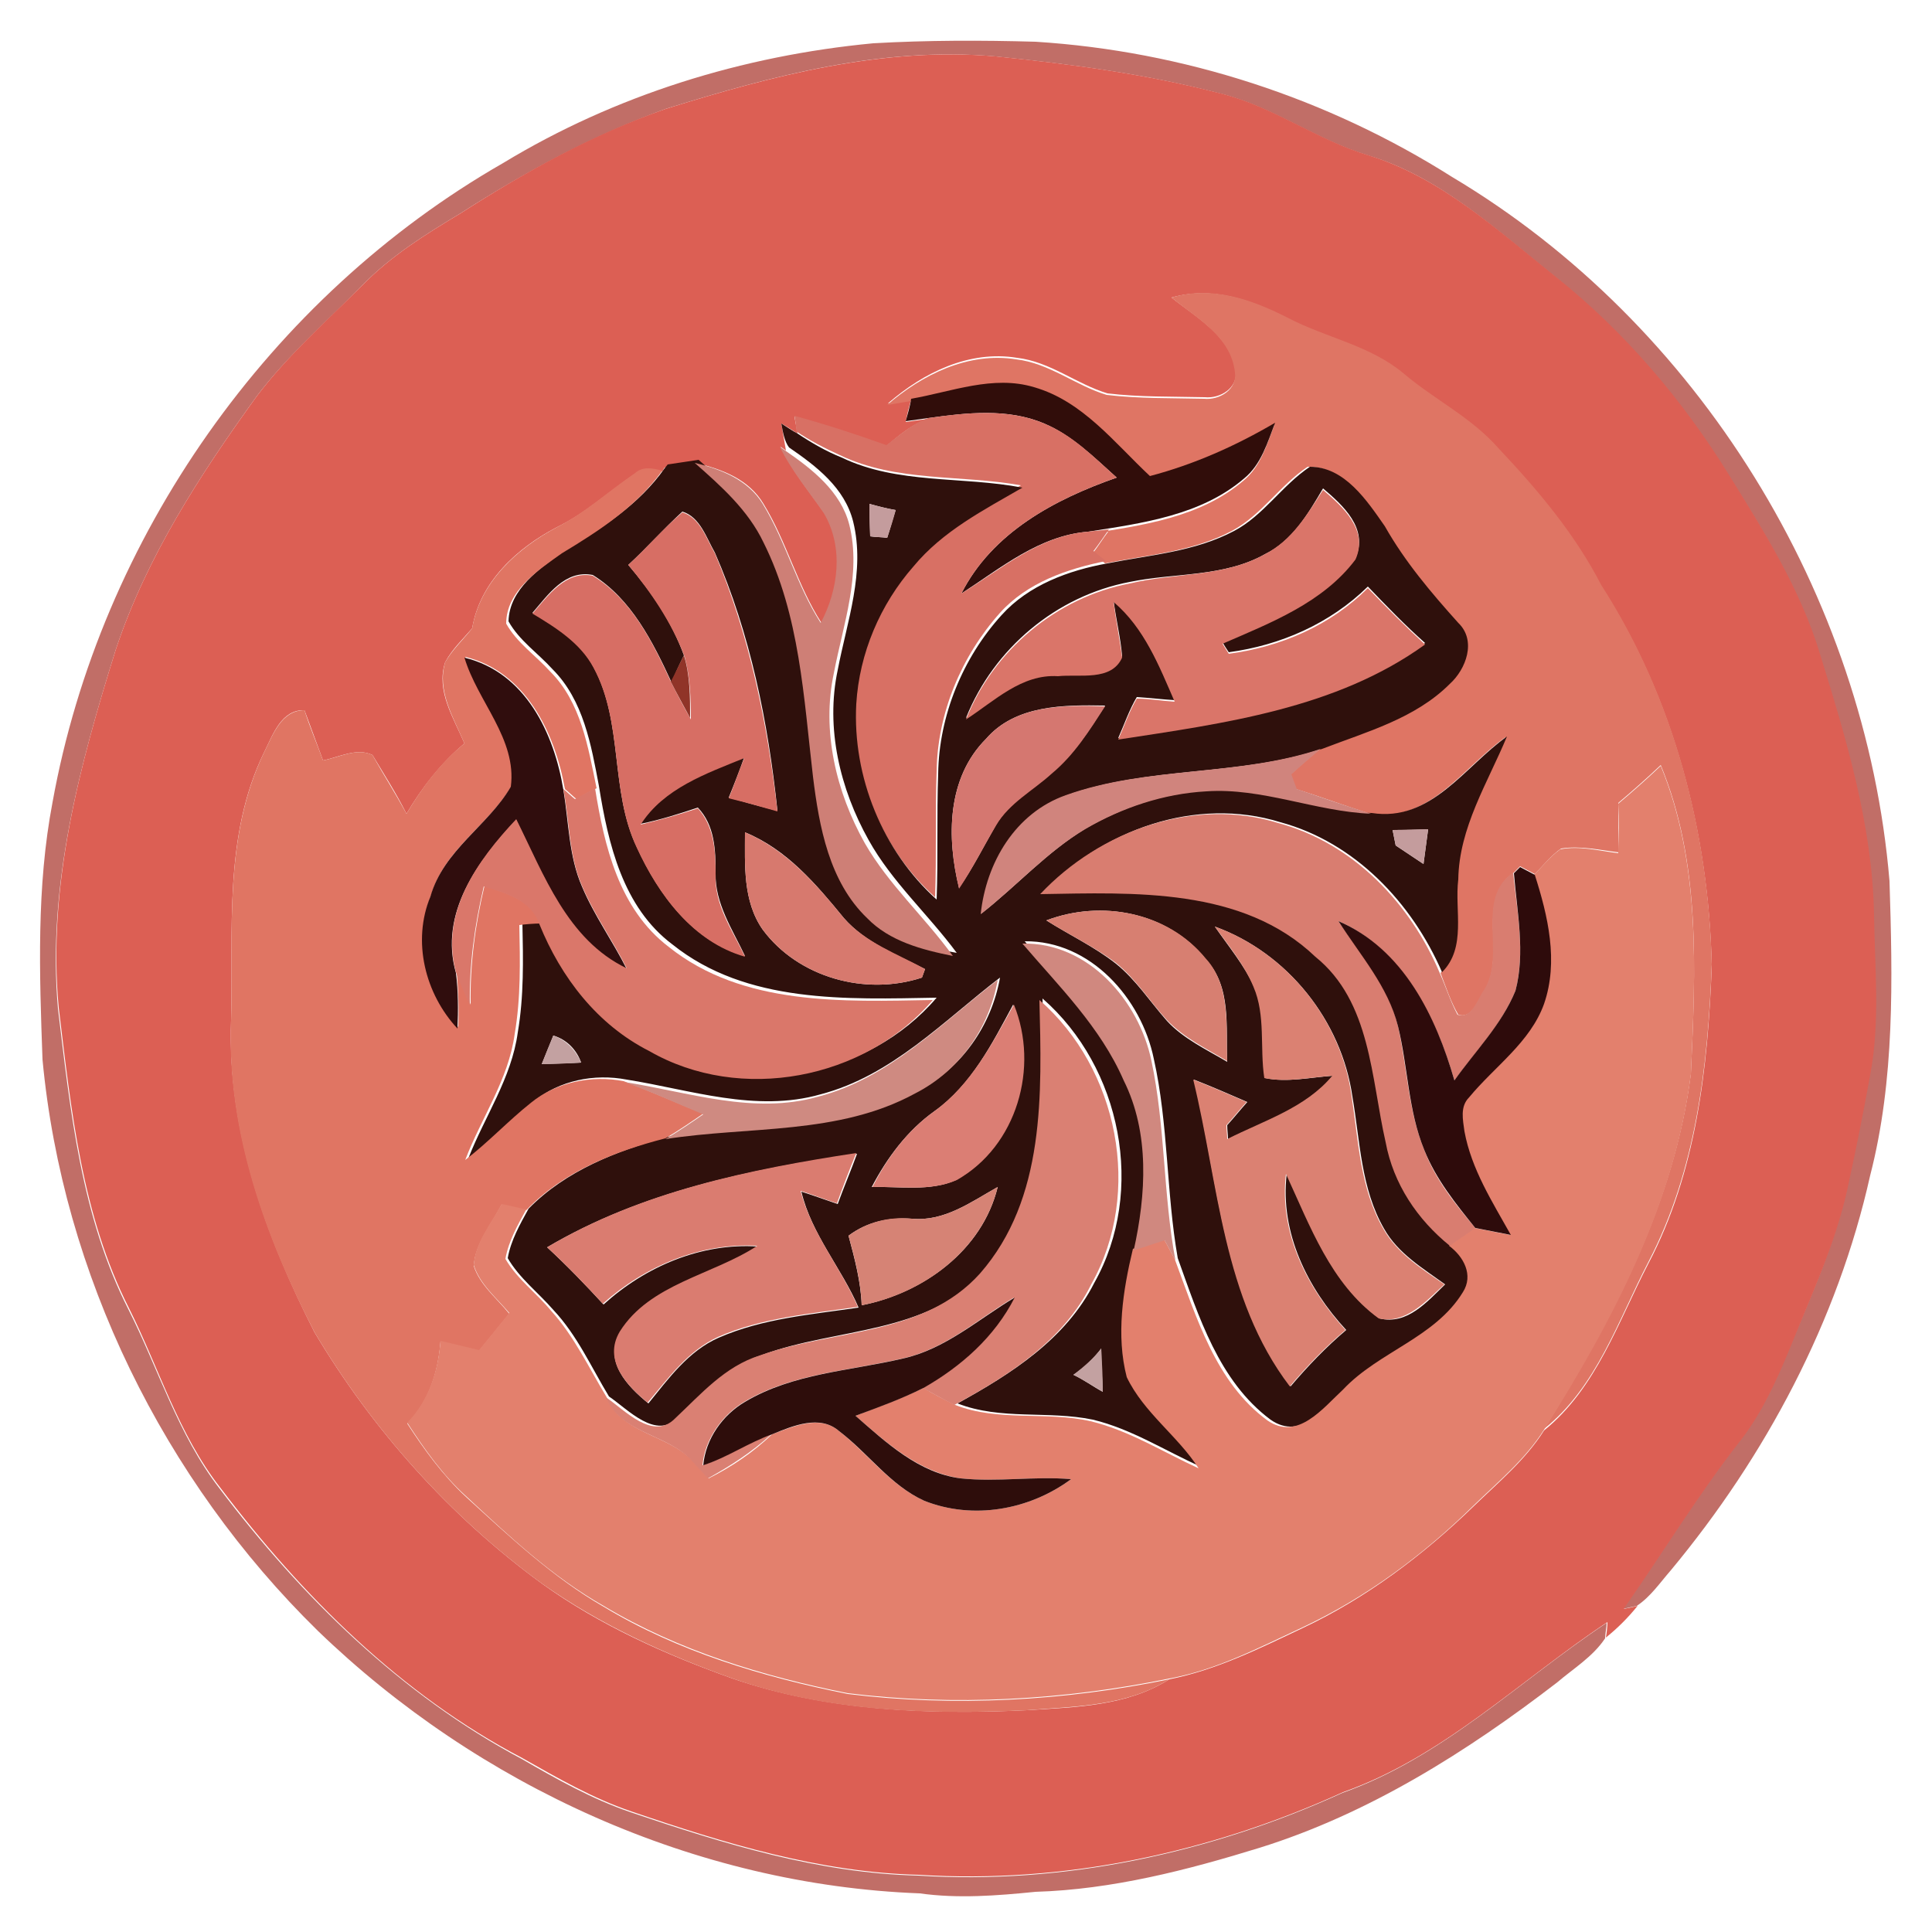 <?xml version="1.0" encoding="utf-8"?>
<!-- Generator: Adobe Illustrator 26.0.3, SVG Export Plug-In . SVG Version: 6.00 Build 0)  -->
<svg version="1.1" id="Layer_1" xmlns="http://www.w3.org/2000/svg" xmlns:xlink="http://www.w3.org/1999/xlink" x="0px" y="0px"
	 viewBox="0 0 250 250" style="enable-background:new 0 0 250 250;" xml:space="preserve">
<style type="text/css">
	.st0{fill:#C16E67;}
	.st1{fill:#DC5F54;}
	.st2{fill:#DF7564;}
	.st3{fill:#310D0A;}
	.st4{fill:#D87064;}
	.st5{fill:#2F100C;}
	.st6{fill:#CE7F76;}
	.st7{fill:#E07563;}
	.st8{fill:#DA7569;}
	.st9{fill:#C49C9D;}
	.st10{fill:#D76E64;}
	.st11{fill:#903428;}
	.st12{fill:#300D0D;}
	.st13{fill:#D57770;}
	.st14{fill:#D0847D;}
	.st15{fill:#E3806D;}
	.st16{fill:#DA776A;}
	.st17{fill:#D97D70;}
	.st18{fill:#D7796E;}
	.st19{fill:#2E0B0B;}
	.st20{fill:#D77F71;}
	.st21{fill:#DB8172;}
	.st22{fill:#D0887F;}
	.st23{fill:#CF8A81;}
	.st24{fill:#DA8073;}
	.st25{fill:#DB7E74;}
	.st26{fill:#C3A1A1;}
	.st27{fill:#DA7C70;}
	.st28{fill:#D68375;}
	.st29{fill:#2E0D0B;}
</style>
<g id="_x23_c16e67ff">
	<path class="st0" d="M65.1,21.1C79.6,12.3,96.1,7.2,113,5.6c7-0.4,14-0.4,21-0.2c19.1,1.2,37.8,7.3,53.9,17.5
		c31.9,19,53.5,54.1,56.6,91.1c0.4,12.7,0.7,25.7-2.5,38.1c-4.2,18.8-13.5,36.3-25.8,51.1c-1.4,1.6-2.6,3.4-4.4,4.6
		c-0.5,0.1-1.4,0.3-1.8,0.4c5.1-7.3,9.7-14.9,15.2-21.9c2.7-3.6,4.6-7.7,6.3-11.8c2.8-6.7,5.8-13.3,7.4-20.4c1.1-5,2.1-10,3-15
		c1.3-6.8,0.6-13.8,0.5-20.7c-0.3-11.6-3.6-22.8-7-33.8c-2.6-8.4-7.2-15.9-11.8-23.2c-6.1-9.6-13.6-18.4-22.4-25.6
		c-7.5-6-14.8-12.9-24.2-15.7c-6.7-2-12.3-6.3-19.1-8c-9.5-2.5-19.3-3.8-29.1-4.8C114.2,6,99.9,9.8,86.1,14.1
		c-9.3,3.4-18.1,8.1-26.5,13.5c-4.5,2.7-9,5.5-12.7,9.3c-4.6,4.7-9.7,9.1-13.7,14.4C25.9,61.4,19,72,15,84
		c-4.7,15-8.9,30.6-7.5,46.5c1.6,13.2,3,26.9,9.1,38.9c3.9,7.7,6.4,16.2,11.8,23.2c10.6,14,23.5,26.7,39.1,35
		c4.5,2.6,9.1,5.2,14.1,6.9c12.1,4.1,24.4,7.9,37.2,8.2c18.8,1.2,37.8-2.9,54.9-10.7c13-4.6,22.9-14.5,34.2-22c0,0.5-0.2,1.5-0.2,2
		c-1.6,2.4-4.1,3.9-6.2,5.7c-11.7,9-24.4,17-38.5,21.4c-9.4,2.9-19.1,5.4-29,5.7c-5,0.5-10,0.9-15,0.2c-29-1.1-57.1-13.9-77.9-34
		c-19.9-19.5-33-46.1-35.6-73.9c-0.4-11.1-0.8-22.3,1.3-33.3C13,69.5,34.9,38.4,65.1,21.1z"/>
</g>
<g id="_x23_dc5f54ff">
	<path class="st1" d="M86.1,14.1c13.8-4.3,28.2-8.1,42.8-6.8c9.8,1,19.5,2.3,29.1,4.8c6.8,1.7,12.4,6,19.1,8
		c9.4,2.9,16.7,9.7,24.2,15.7c8.9,7.1,16.4,15.9,22.4,25.6c4.6,7.4,9.3,14.9,11.8,23.2c3.4,11,6.8,22.2,7,33.8
		c0.1,6.9,0.8,13.9-0.5,20.7c-0.9,5-1.9,10-3,15c-1.6,7.1-4.7,13.7-7.4,20.4c-1.7,4.1-3.6,8.3-6.3,11.8c-5.5,7-10.1,14.6-15.2,21.9
		c0.5-0.1,1.4-0.3,1.8-0.4c-1.2,1.5-2.6,2.9-4.1,4.1c0.1-0.5,0.2-1.5,0.2-2c-11.3,7.5-21.2,17.4-34.2,22
		c-17.1,7.8-36.1,11.9-54.9,10.7c-12.8-0.3-25.2-4.1-37.2-8.2c-5-1.7-9.5-4.3-14.1-6.9c-15.7-8.2-28.5-21-39.1-35
		c-5.4-6.9-7.9-15.4-11.8-23.2c-6.1-12-7.5-25.7-9.1-38.9C6.1,114.6,10.3,99,15,84c4-12,10.9-22.6,18.2-32.7c4-5.3,9-9.7,13.7-14.4
		c3.7-3.8,8.2-6.6,12.7-9.3C68,22.2,76.7,17.4,86.1,14.1 M151.6,38.5c3.2,2.6,7.7,5,8.3,9.5c0.3,2.2-2,3.6-4,3.4
		c-4.2-0.1-8.5,0-12.6-0.5c-4-1.2-7.4-4.1-11.7-4.6c-6.2-1-12.1,1.9-16.7,5.9c0.7-0.1,2.2-0.4,3-0.5c-0.2,0.7-0.6,2.2-0.7,2.9
		c0.7-0.1,2.2-0.3,2.9-0.4c-2.1,0.7-3.7,2.1-5.4,3.5c-3.9-1.3-7.9-2.7-11.9-3.8c0.1,0.5,0.3,1.7,0.4,2.2c-0.5-0.3-1.5-1-2.1-1.3
		c0.2,1.2,0.4,2.3,0.6,3.5l-0.7-0.5c1.5,3.1,3.7,5.8,5.7,8.6c2.6,4.4,1.9,9.9-0.4,14.2c-3.1-4.8-4.5-10.5-7.5-15.4
		c-1.9-3.2-5.4-4.5-8.8-5.3c-1.3,0.2-2.6,0.4-4,0.6L85.7,61c-1.1-0.3-2.5-0.6-3.5,0.3c-3.4,2.3-6.4,5.1-10.1,6.9
		c-5.2,2.7-10,7.1-11,13.1c-1.2,1.4-2.6,2.7-3.5,4.4c-1.2,3.7,1.1,7.2,2.5,10.5c-3,2.5-5.5,5.7-7.5,9.1c-1.3-2.6-2.9-5.1-4.4-7.6
		c-2-1-4.4,0.3-6.4,0.7c-0.8-2.2-1.6-4.3-2.4-6.5c-3-0.1-4.1,3.2-5.2,5.4c-5.3,10.8-4,23.1-4.3,34.8c-0.5,14.2,4.5,27.9,10.8,40.3
		c7.5,12.6,17.5,23.8,29.4,32.5c7.5,5.4,16,9.2,24.7,12.3c12.2,4.2,25.3,4.7,38.1,4.1c6.2-0.4,12.9-0.5,18.4-4
		c6.1-1.2,11.7-4,17.2-6.6c8.3-3.9,15.7-9.5,22.2-15.8c3.2-3.1,6.7-6,9.1-9.8c6.8-5.5,9.6-14.1,13.5-21.6
		c6.2-11.8,7.7-25.3,8.2-38.5c-0.4-17.2-4.9-34.6-14.3-49.1c-3.4-6.6-8.3-12.3-13.3-17.7c-3.5-4-8.3-6.4-12.3-9.7
		c-4.3-3.5-9.9-4.5-14.8-7.1C162.1,38.8,156.9,37,151.6,38.5z"/>
</g>
<g id="_x23_df7564ff">
	<path class="st2" d="M151.6,38.5c5.3-1.6,10.5,0.3,15.2,2.7c4.8,2.5,10.5,3.5,14.8,7.1c4,3.4,8.8,5.7,12.3,9.7
		c5.1,5.4,9.9,11.1,13.3,17.7c9.4,14.6,13.9,31.9,14.3,49.1c-0.5,13.1-2,26.6-8.2,38.5c-3.9,7.5-6.7,16.2-13.5,21.6
		c8.8-14.1,16.9-29.3,19-46c0.6-13.4,1.3-27.3-3.9-39.9c-1.8,1.7-3.6,3.3-5.5,4.9c0,2.1,0,4.2,0.1,6.4c-2.5-0.3-5-0.9-7.5-0.5
		c-1.3,0.9-2.3,2.2-3.4,3.3c-0.6-0.3-1.3-0.7-1.9-1c-0.2,0.2-0.6,0.6-0.8,0.8c-5,3.5-1,10.4-3.7,15.1c-0.9,1.2-1.6,3.9-3.5,3.3
		c-1-1.7-1.6-3.6-2.3-5.4c3.2-3.2,1.6-8,2.1-12c0.2-6.7,3.9-12.5,6.3-18.5c-5.5,3.9-9.8,11.1-17.5,9.9c-3.2-1-6.4-2.2-9.6-3.2
		c-0.2-0.5-0.5-1.4-0.7-1.9c1.2-1.1,2.5-2.2,3.8-3.3c5.7-2.2,12.1-3.9,16.5-8.4c2.1-2,3.5-5.7,1.1-7.9c-3.5-3.9-6.9-7.9-9.5-12.5
		c-2.3-3.3-5.1-7.8-9.7-7.7c-3.6,2.4-5.9,6.2-9.8,8.3c-5.1,2.7-10.9,3.1-16.4,4.2c-0.4-0.3-1.2-1-1.6-1.3c0.7-0.9,1.3-1.9,2-2.8
		c-0.7,0.1-2.1,0.2-2.7,0.3c7-1.1,14.6-2.1,20.2-6.9c2.2-1.8,3-4.6,4-7.2c-5.1,3-10.4,5.5-16.2,6.9c-4.6-4.3-8.8-9.7-15-11.5
		c-5.3-1.7-10.7,0.5-15.9,1.5c-0.7,0.1-2.2,0.4-3,0.5c4.5-3.9,10.5-6.9,16.7-5.9c4.3,0.5,7.7,3.4,11.7,4.6c4.2,0.5,8.4,0.4,12.6,0.5
		c2,0.2,4.3-1.2,4-3.4C159.3,43.5,154.8,41.2,151.6,38.5z"/>
</g>
<g id="_x23_310d0aff">
	<path class="st3" d="M117.9,51.6c5.2-0.9,10.6-3.1,15.9-1.5c6.3,1.8,10.4,7.2,15,11.5c5.7-1.5,11.1-3.9,16.2-6.9
		c-1,2.6-1.8,5.4-4,7.2c-5.6,4.8-13.2,5.8-20.2,6.9c-6.3,0.5-11.3,4.7-16.4,8c4-7.9,12.1-12.2,20.1-15c-2.9-2.6-5.8-5.5-9.4-7
		c-4.7-2-10-1.4-15-0.7c-0.7,0.1-2.2,0.3-2.9,0.4C117.4,53.8,117.8,52.4,117.9,51.6z"/>
</g>
<g id="_x23_d87064ff">
	<path class="st4" d="M102.8,53.8c4,1.1,8,2.4,11.9,3.8c1.7-1.3,3.4-2.8,5.4-3.5c4.9-0.7,10.3-1.3,15,0.7c3.7,1.5,6.5,4.4,9.4,7
		c-8,2.8-16.1,7.1-20.1,15c5.2-3.2,10.1-7.5,16.4-8c0.7-0.1,2.1-0.2,2.7-0.3c-0.7,1-1.3,1.9-2,2.8c0.4,0.3,1.2,1,1.6,1.3
		c-5,1-10.2,2.8-13.7,6.7c-5,5.6-8.1,13-8.2,20.5c-0.2,5.4,0,10.8-0.2,16.3c-7-6.3-10.9-15.9-10.4-25.3c0.4-6.5,3.1-12.9,7.4-17.8
		c3.7-4.5,9.1-7.3,14.1-10.2c-7.8-1.4-16.1-0.4-23.4-3.9c-2-0.9-3.9-1.9-5.7-3.1C103.1,55.5,102.9,54.4,102.8,53.8z"/>
</g>
<g id="_x23_2f100cff">
	<path class="st5" d="M101.1,54.8c0.5,0.3,1.5,1,2.1,1.3c1.8,1.2,3.7,2.3,5.7,3.1c7.3,3.5,15.6,2.4,23.4,3.9
		c-5,2.9-10.3,5.6-14.1,10.2c-4.3,4.9-7,11.2-7.4,17.8c-0.5,9.4,3.4,19,10.4,25.3c0.2-5.4,0-10.8,0.2-16.3c0.1-7.5,3.2-15,8.2-20.5
		c3.5-3.9,8.7-5.8,13.7-6.7c5.5-1.1,11.3-1.5,16.4-4.2c3.8-2,6.2-5.9,9.8-8.3c4.5,0,7.4,4.4,9.7,7.7c2.6,4.6,6,8.6,9.5,12.5
		c2.4,2.3,1,6-1.1,7.9c-4.5,4.5-10.8,6.2-16.5,8.4c-10.7,3.6-22.4,2.2-33,6c-6.4,2.3-10.3,8.7-11.1,15.3c4.6-3.6,8.5-8,13.5-11
		c4.8-2.8,10.2-4.6,15.7-4.9c7.3-0.5,14.1,2.7,21.3,2.9c7.7,1.2,12-6,17.5-9.9c-2.5,6-6.2,11.8-6.3,18.5c-0.5,4,1.1,8.8-2.1,12
		c-3.9-9-11.3-16.8-20.9-19.4c-11-3.4-23.1,1-30.8,9.2c12.1-0.2,26.2-0.9,35.6,8.1c7.2,5.8,7.2,15.7,9.1,24c1,5.3,4.1,10,8.3,13.4
		c1.8,1.4,3.1,3.8,1.8,6c-3.6,5.9-10.9,7.7-15.5,12.6c-2.6,2.4-5.8,6.8-9.8,4c-6.7-5-9.3-13.4-12-20.9c-1.5-8.5-1.2-17.3-3.1-25.8
		c-1.6-7.8-8.2-15.3-16.7-15.2c4.7,5.6,10,10.8,13,17.6c3.4,6.8,2.9,14.8,1.3,22c-1.2,5.4-2.2,11.2-0.8,16.6
		c2.2,4.6,6.6,7.6,9.3,11.8c-4.7-2.1-9-4.9-14-6.1c-5.8-1.2-11.9,0.1-17.5-2.1c6.9-3.8,14-8.3,17.7-15.6c6.7-11.9,3.5-27.9-6.7-36.8
		c0.3,12.1,0.7,25.7-7.7,35.5c-7.3,8-19,7.1-28.5,10.6c-4.5,1.4-7.6,5-10.9,8.1c-2.9,3-6.5-1-9-2.7c-2.3-3.8-4.1-7.9-7.2-11.2
		c-1.9-2.2-4.4-4.1-5.9-6.7c0.4-2.3,1.6-4.4,2.7-6.4c4.8-4.9,11.4-7.5,18-9.3c10.8-1.7,22.4-0.5,32.3-5.9c5.7-2.9,9.6-8.5,10.7-14.7
		c-7.3,5.6-14,12.7-23.2,15.1c-8.4,2.4-16.9-0.6-25.1-1.9c-4.2-0.8-8.7,0.1-12,2.8c-2.9,2.4-5.5,5.1-8.5,7.4
		c2.1-5.4,5.6-10.4,6.4-16.3c0.8-4.7,0.7-9.4,0.6-14.1c0.7,0,2-0.1,2.7-0.2c2.7,6.8,7.5,13,14.2,16.4c11.8,6.8,27.9,3.7,36.7-6.6
		c-11.6,0.2-24.6,0.8-34.2-6.9c-6.4-4.8-8.3-13-9.5-20.5c-1-5.3-2-11.1-6-15.1c-1.9-2.1-4.3-3.7-5.7-6.2c0.1-4.2,4.1-6.9,7.2-9.1
		c4.8-2.9,9.7-6,13-10.7l0.4-0.5c1.3-0.2,2.6-0.4,4-0.6c3.4,3,6.9,6.1,8.9,10.3c4.7,9.4,5.2,20.1,6.4,30.3c0.8,6.5,2.1,13.5,7,18.3
		c2.9,3.1,7.1,4.2,11.1,4.9c-3.7-5-8.4-9.2-11.4-14.6c-3.7-6.6-5.6-14.5-4-22c1.2-6.3,3.6-12.7,2-19.2c-1.1-4.4-4.8-7.2-8.3-9.6
		C101.5,57.1,101.3,55.9,101.1,54.8 M163.7,71.7c-5.3,3-11.7,2.4-17.5,3.6c-9.5,1.8-17.6,8.6-21.2,17.6c3.7-2.3,7.2-5.9,11.9-5.6
		c2.7-0.3,6.9,0.6,8.3-2.4c-0.2-2.4-0.8-4.8-1.1-7.2c3.9,3.4,5.9,8.3,7.9,12.9c-1.6-0.1-3.3-0.3-4.9-0.4c-1,1.7-1.6,3.5-2.4,5.3
		c13.6-2.1,28.2-4,39.7-12.3c-2.6-2.3-5-4.8-7.4-7.3c-4.9,4.8-11.3,7.6-18,8.5c-0.2-0.3-0.6-0.9-0.8-1.3c6.2-2.7,13-5.3,17.2-10.9
		c1.7-3.8-1.6-6.8-4.2-9C169.2,66.6,167.2,70,163.7,71.7 M112.5,65.2c0,1.4,0.1,2.8,0.1,4.2c0.6,0.1,1.7,0.1,2.2,0.2
		c0.4-1.2,0.7-2.4,1.1-3.6C114.7,65.8,113.6,65.5,112.5,65.2 M81.3,73.1c3,3.5,5.6,7.3,7.2,11.7c-0.6,1.2-1.1,2.3-1.6,3.5
		c-2.4-5.2-5.2-10.8-10.2-13.9c-3.6-0.7-5.8,2.6-7.8,4.9c3,1.8,6.2,3.8,7.9,7c3.9,7.2,2.1,16,5.6,23.3c2.8,6.1,7.2,12.2,14,14.1
		c-1.6-3.4-3.9-6.8-3.8-10.7c0-3-0.1-6.2-2.3-8.5c-2.4,0.8-4.9,1.6-7.4,2.1c3-4.7,8.5-6.6,13.4-8.6c-0.6,1.7-1.3,3.5-2,5.2
		c2.1,0.6,4.2,1.2,6.3,1.7c-1.2-11.4-3.5-22.9-8.1-33.4c-1.1-1.9-1.9-4.6-4.2-5.3C85.8,68.5,83.7,70.9,81.3,73.1 M127.6,95.6
		c-5.1,5.1-5.1,12.8-3.5,19.3c1.8-2.6,3.2-5.4,4.8-8.2c1.7-2.9,4.8-4.5,7.2-6.7c2.9-2.4,4.9-5.6,6.9-8.7
		C137.7,91.2,131.4,91.2,127.6,95.6 M180.2,107.4c0.1,0.5,0.3,1.5,0.4,2c1.2,0.8,2.4,1.6,3.6,2.4c0.2-1.5,0.4-3,0.6-4.5
		C183.3,107.4,181.8,107.4,180.2,107.4 M96.4,107.7c0,4.2-0.3,8.9,2.3,12.6c4.6,6.2,13.3,8.6,20.6,6.2c0.1-0.3,0.3-0.8,0.4-1.1
		c-3.7-1.9-7.7-3.4-10.5-6.6C105.6,114.4,101.8,109.9,96.4,107.7 M135.4,119.1c3,1.9,6.2,3.4,9,5.6c2.6,2.1,4.4,4.9,6.6,7.4
		c2.1,2.3,5.1,3.7,7.8,5.3c-0.2-4.5,0.6-9.7-2.8-13.3C151.1,118,142.5,116.4,135.4,119.1 M157.2,119.9c1.8,2.6,3.8,5,5.1,7.8
		c1.6,3.7,0.8,7.9,1.4,11.8c2.9,0.6,5.9-0.1,8.8-0.3c-3.5,4.2-8.9,5.9-13.6,8.2c0-0.6-0.1-1.2-0.1-1.8c0.9-1,1.7-2,2.6-3
		c-2.3-1-4.6-2-6.9-2.9c3.2,13.4,3.8,28.3,12.5,39.7c2.2-2.6,4.6-5.1,7.2-7.3c-5-5.4-8.6-12.6-7.7-20.2c3.1,6.7,5.8,14.2,12,18.7
		c3.6,0.9,6.2-2.2,8.5-4.4c-2.9-2.1-6.1-4-7.9-7.2c-3-5.2-3.1-11.3-4.1-17.1C173.6,132.1,166.6,123.3,157.2,119.9 M120.9,143.8
		c-3.5,2.5-6.1,6-8.1,9.8c3.6-0.1,7.5,0.6,10.9-0.9c7.8-4.4,10.7-14.6,7.4-22.7C128.4,135,125.7,140.4,120.9,143.8 M71.6,134
		c-0.5,1.2-1,2.5-1.5,3.7c1.7-0.1,3.4-0.1,5.1-0.2C74.6,135.8,73.3,134.5,71.6,134 M70.8,161.4c2.6,2.4,5,4.9,7.3,7.4
		c5.4-4.9,12.6-8,20-7.5c-5.8,3.8-13.9,4.9-17.8,11.1c-2.3,3.7,0.9,7,3.6,9.2c2.6-3.2,5.2-6.8,9.1-8.5c5.7-2.5,12-3,18.1-3.9
		c-2.2-5.1-6.1-9.5-7.4-15c1.6,0.5,3.2,1.1,4.7,1.6c0.8-2.2,1.7-4.3,2.5-6.5C97.1,151.3,83,154.2,70.8,161.4 M118,157.7
		c-3-0.2-5.8,0.4-8.2,2.2c0.8,3,1.6,6,1.7,9c8-1.6,15.6-7.1,17.6-15.3C125.7,155.5,122.2,158.1,118,157.7 M138.9,177.9
		c1.3,0.6,2.5,1.5,3.8,2.2c-0.1-1.9-0.2-3.7-0.2-5.6C141.5,175.8,140.3,177,138.9,177.9z"/>
</g>
<g id="_x23_ce7f76ff">
	<path class="st6" d="M100.9,57.8l0.7,0.5c3.5,2.4,7.2,5.3,8.3,9.6c1.6,6.4-0.8,12.9-2,19.2c-1.6,7.5,0.3,15.4,4,22
		c3.1,5.4,7.8,9.6,11.4,14.6c-4-0.8-8.2-1.9-11.1-4.9c-4.9-4.7-6.2-11.8-7-18.3c-1.2-10.2-1.7-20.9-6.4-30.3
		c-2-4.2-5.5-7.3-8.9-10.3c3.4,0.8,6.9,2.2,8.8,5.3c3,4.9,4.4,10.6,7.5,15.4c2.3-4.3,3-9.8,0.4-14.2
		C104.6,63.5,102.4,60.9,100.9,57.8z"/>
</g>
<g id="_x23_e07563ff">
	<path class="st7" d="M82.2,61.2c1-0.9,2.3-0.6,3.5-0.3c-3.4,4.7-8.2,7.8-13,10.7c-3.1,2.2-7.2,4.9-7.2,9.1c1.4,2.5,3.8,4.1,5.7,6.2
		c4,4,4.9,9.8,6,15.1c-0.9,0.4-1.7,0.9-2.6,1.4c-0.4-0.3-1.1-1-1.5-1.3C71.8,94.8,68,86.9,60.2,85c1.6,5.7,6.8,10.5,6,16.7
		c-3,5.1-8.7,8.2-10.4,14.1c-2.3,5.8-0.7,12.6,3.5,17.1c0.1-2.4,0-4.8-0.2-7.2c0.6,1.4,1.2,2.9,1.8,4.3c-0.1-5.2,0.6-10.4,1.8-15.4
		c2.8,1,6.1,1.8,7.2,4.9c-0.7,0-2,0.1-2.7,0.2c0.1,4.7,0.2,9.4-0.6,14.1c-0.8,5.9-4.3,10.8-6.4,16.3c3-2.3,5.6-5.1,8.5-7.4
		c3.3-2.7,7.9-3.6,12-2.8c3.5,1.3,6.8,2.8,10.3,4.2c-1.6,1.1-3.2,2.2-4.9,3.2c-6.6,1.7-13.2,4.3-18,9.3c-1.1-0.2-2.2-0.5-3.2-0.7
		c-1.3,2.5-3.4,5-3.6,7.9c0.8,2.5,3,4.2,4.6,6.2c-1.3,1.6-2.6,3.2-3.9,4.8c-1.7-0.4-3.4-0.8-5-1.2c-0.3,3.9-1.5,7.8-4.3,10.6
		c2.2,3.4,4.6,6.7,7.6,9.5c5.6,5.1,11.2,10.4,17.8,14.2c9.6,5.8,20.6,9.1,31.6,11.3c13.8,1.7,28,0.9,41.6-1.9
		c-5.5,3.5-12.1,3.5-18.4,4c-12.8,0.6-25.9,0.2-38.1-4.1c-8.7-3.1-17.2-7-24.7-12.3c-11.9-8.7-21.9-19.9-29.4-32.5
		c-6.4-12.4-11.4-26.1-10.8-40.3c0.3-11.6-1-23.9,4.3-34.8c1.1-2.2,2.2-5.4,5.2-5.4c0.7,2.2,1.6,4.3,2.4,6.5
		c2.1-0.4,4.4-1.7,6.4-0.7c1.4,2.5,3,5,4.4,7.6c2-3.4,4.4-6.6,7.5-9.1c-1.4-3.3-3.6-6.8-2.5-10.5c0.9-1.6,2.3-2.9,3.5-4.4
		c1-6,5.9-10.4,11-13.1C75.8,66.3,78.8,63.5,82.2,61.2z"/>
</g>
<g id="_x23_da7569ff">
	<path class="st8" d="M163.7,71.7c3.5-1.8,5.5-5.2,7.5-8.3c2.6,2.2,5.9,5.2,4.2,9c-4.2,5.6-11,8.2-17.2,10.9c0.2,0.3,0.6,1,0.8,1.3
		c6.8-0.9,13.2-3.7,18-8.5c2.4,2.5,4.8,4.9,7.4,7.3c-11.5,8.3-26,10.2-39.7,12.3c0.8-1.8,1.4-3.6,2.4-5.3c1.6,0,3.3,0.3,4.9,0.4
		c-2-4.6-3.9-9.5-7.9-12.9c0.3,2.4,0.8,4.8,1.1,7.2c-1.4,3.1-5.5,2.1-8.3,2.4c-4.7-0.3-8.2,3.2-11.9,5.6
		c3.5-8.9,11.7-15.8,21.2-17.6C152,74.1,158.4,74.7,163.7,71.7z"/>
</g>
<g id="_x23_c49c9dff">
	<path class="st9" d="M112.5,65.2c1.1,0.3,2.2,0.6,3.4,0.8c-0.3,1.2-0.7,2.4-1.1,3.6c-0.6-0.1-1.7-0.1-2.2-0.2
		C112.5,68,112.5,66.6,112.5,65.2z"/>
	<path class="st9" d="M180.2,107.4c1.5,0,3.1-0.1,4.6-0.1c-0.2,1.5-0.4,3-0.6,4.5c-1.2-0.8-2.4-1.6-3.6-2.4
		C180.5,108.9,180.3,107.9,180.2,107.4z"/>
</g>
<g id="_x23_d76e64ff">
	<path class="st10" d="M81.3,73.1c2.4-2.2,4.5-4.7,7-6.8c2.3,0.7,3.1,3.4,4.2,5.3c4.5,10.6,6.8,22,8.1,33.4
		c-2.1-0.6-4.2-1.2-6.3-1.7c0.7-1.7,1.3-3.5,2-5.2c-4.9,2-10.4,3.9-13.4,8.6c2.5-0.6,5-1.3,7.4-2.1c2.1,2.3,2.3,5.5,2.3,8.5
		c-0.2,4,2.2,7.3,3.8,10.7c-6.7-1.9-11.2-8-14-14.1c-3.5-7.4-1.7-16.1-5.6-23.3c-1.7-3.2-4.9-5.2-7.9-7c2-2.3,4.3-5.6,7.8-4.9
		c5.1,3.1,7.8,8.7,10.2,13.9c0.8,1.6,1.6,3.1,2.5,4.7c0-2.7-0.1-5.5-0.8-8.1C86.9,80.5,84.2,76.6,81.3,73.1z"/>
</g>
<g id="_x23_903428ff">
	<path class="st11" d="M88.5,84.8c0.8,2.6,0.8,5.4,0.8,8.1c-0.8-1.5-1.7-3.1-2.5-4.7C87.4,87.1,87.9,85.9,88.5,84.8z"/>
</g>
<g id="_x23_300d0dff">
	<path class="st12" d="M66.1,101.8c0.8-6.2-4.3-11-6-16.7c7.9,1.9,11.6,9.8,12.8,17.1c0.7,4.2,0.7,8.6,2.4,12.5
		c1.6,3.8,4,7.1,5.8,10.7c-7.7-3.7-10.8-12.1-14.3-19.3c-5,5.3-10,12.1-7.8,19.8c0.3,2.4,0.3,4.8,0.2,7.2
		c-4.2-4.5-5.9-11.3-3.5-17.1C57.4,110,63.2,106.8,66.1,101.8z"/>
</g>
<g id="_x23_d57770ff">
	<path class="st13" d="M127.6,95.6c3.8-4.4,10.1-4.4,15.4-4.2c-2,3.1-4,6.3-6.9,8.7c-2.4,2.2-5.5,3.8-7.2,6.7
		c-1.6,2.7-3,5.5-4.8,8.2C122.5,108.4,122.5,100.7,127.6,95.6z"/>
</g>
<g id="_x23_d0847dff">
	<path class="st14" d="M137.9,102.9c10.6-3.8,22.3-2.4,33-6c-1.3,1.1-2.6,2.2-3.8,3.3c0.2,0.5,0.5,1.4,0.7,1.9
		c3.2,1.1,6.4,2.2,9.6,3.2c-7.2-0.3-14.1-3.4-21.3-2.9c-5.5,0.3-10.9,2.1-15.7,4.9c-5,3-8.9,7.4-13.5,11
		C127.6,111.6,131.4,105.2,137.9,102.9z"/>
</g>
<g id="_x23_e3806dff">
	<path class="st15" d="M209.4,104c1.9-1.6,3.7-3.2,5.5-4.9c5.2,12.6,4.5,26.6,3.9,39.9c-2.1,16.7-10.1,31.9-19,46
		c-2.4,3.8-5.9,6.7-9.1,9.8c-6.5,6.4-13.9,11.9-22.2,15.8c-5.6,2.6-11.1,5.5-17.2,6.6c-13.7,2.8-27.8,3.6-41.6,1.9
		c-11-2.2-21.9-5.5-31.6-11.3c-6.7-3.8-12.2-9-17.8-14.2c-3-2.7-5.4-6.1-7.6-9.5c2.8-2.9,4-6.7,4.3-10.6c1.7,0.4,3.3,0.8,5,1.2
		c1.3-1.6,2.6-3.2,3.9-4.8c-1.7-2-3.8-3.7-4.6-6.2c0.2-3,2.3-5.4,3.6-7.9c1.1,0.2,2.2,0.5,3.2,0.7c-1.1,2-2.3,4.1-2.7,6.4
		c1.5,2.6,4,4.4,5.9,6.7c3,3.3,4.9,7.4,7.2,11.2c2,4.8,8,4.8,11.2,8.3c0.5,0.5,1.5,1.6,2,2.2c3-1.5,5.8-3.4,8.2-5.7
		c2.7-1,6.2-2.6,8.7-0.4c3.7,2.9,6.6,7,11,9c6.3,2.5,13.6,1.2,19-2.8c-4.8-0.4-9.5,0.4-14.3-0.1c-5.4-0.8-9.6-4.6-13.6-8.1
		c2.9-1.1,5.9-2.2,8.8-3.6c1.3,0.8,2.7,1.5,4.1,2.2c5.6,2.2,11.8,0.8,17.5,2.1c5,1.2,9.4,4,14,6.1c-2.7-4.2-7.1-7.2-9.3-11.8
		c-1.4-5.4-0.5-11.2,0.8-16.6c1.4-0.4,2.7-0.8,4-1.3c0.5,0.9,0.9,1.7,1.4,2.6c2.8,7.5,5.3,16,12,20.9c3.9,2.7,7.2-1.6,9.8-4
		c4.6-4.9,11.9-6.7,15.5-12.6c1.4-2.2,0.1-4.6-1.8-6c1.1-0.8,2.2-1.6,3.3-2.3c1.5,0.3,3.1,0.6,4.6,0.9c-2.4-4.2-5.1-8.5-6-13.4
		c-0.2-1.5-0.6-3.2,0.6-4.4c3.3-4,7.9-7.1,9.7-12.1c1.8-5.5,0.4-11.4-1.2-16.7c1.1-1.1,2.1-2.4,3.4-3.3c2.5-0.5,5,0.2,7.5,0.5
		C209.5,108.2,209.5,106.1,209.4,104z"/>
</g>
<g id="_x23_da776aff">
	<path class="st16" d="M72.9,102.1c0.4,0.3,1.1,1,1.5,1.3c0.9-0.5,1.7-0.9,2.6-1.4c1.2,7.5,3.1,15.6,9.5,20.5
		c9.6,7.7,22.6,7.1,34.2,6.9c-8.8,10.3-24.9,13.4-36.7,6.6c-6.7-3.4-11.4-9.5-14.2-16.4c-1.1-3.2-4.4-4-7.2-4.9
		c-1.2,5.1-1.9,10.2-1.8,15.4c-0.6-1.4-1.3-2.9-1.8-4.3c-2.1-7.7,2.8-14.5,7.8-19.8c3.6,7.2,6.6,15.6,14.3,19.3
		c-1.8-3.6-4.2-6.9-5.8-10.7C73.6,110.7,73.7,106.3,72.9,102.1z"/>
</g>
<g id="_x23_d97d70ff">
	<path class="st17" d="M134.6,115.7c7.7-8.2,19.9-12.6,30.8-9.2c9.7,2.6,17.1,10.4,20.9,19.4c0.8,1.8,1.4,3.7,2.3,5.4
		c1.9,0.6,2.6-2.1,3.5-3.3c2.8-4.7-1.3-11.6,3.7-15.1c0.5,5,1.6,10.3,0.3,15.3c-1.8,4.4-5.1,7.8-7.9,11.6c-2.4-8.2-6.7-17-15-20.6
		c2.9,4.3,6.5,8.4,7.7,13.6c1.2,5.3,1.3,10.9,3.4,16c1.4,3.8,4,7,6.6,10.1c-1.1,0.8-2.2,1.5-3.3,2.3c-4.2-3.4-7.3-8-8.3-13.4
		c-1.9-8.3-1.9-18.2-9.1-24C160.8,114.8,146.7,115.5,134.6,115.7z"/>
</g>
<g id="_x23_d7796eff">
	<path class="st18" d="M96.4,107.7c5.4,2.3,9.2,6.7,12.8,11.1c2.8,3.2,6.9,4.6,10.5,6.6c-0.1,0.3-0.3,0.8-0.4,1.1
		c-7.3,2.4-16,0-20.6-6.2C96.1,116.6,96.4,111.9,96.4,107.7z"/>
</g>
<g id="_x23_2e0b0bff">
	<path class="st19" d="M195.9,113c0.2-0.2,0.6-0.6,0.8-0.8c0.6,0.3,1.3,0.7,1.9,1c1.7,5.3,3.1,11.2,1.2,16.7
		c-1.8,5-6.4,8.1-9.7,12.1c-1.2,1.2-0.8,2.9-0.6,4.4c0.9,4.9,3.6,9.1,6,13.4c-1.5-0.3-3.1-0.6-4.6-0.9c-2.5-3.1-5.1-6.3-6.6-10.1
		c-2.1-5.1-2.1-10.7-3.4-16c-1.3-5.2-4.9-9.2-7.7-13.6c8.4,3.6,12.6,12.3,15,20.6c2.7-3.8,6.1-7.2,7.9-11.6
		C197.4,123.3,196.3,118,195.9,113z"/>
</g>
<g id="_x23_d77f71ff">
	<path class="st20" d="M135.4,119.1c7.1-2.7,15.7-1.1,20.6,4.9c3.3,3.6,2.6,8.8,2.8,13.3c-2.7-1.6-5.6-3-7.8-5.3
		c-2.2-2.4-4-5.3-6.6-7.4C141.6,122.5,138.4,121,135.4,119.1z"/>
</g>
<g id="_x23_db8172ff">
	<path class="st21" d="M157.2,119.9c9.4,3.4,16.4,12.2,17.7,22c0.9,5.8,1.1,11.9,4.1,17.1c1.8,3.2,5,5.2,7.9,7.2
		c-2.3,2.1-5,5.2-8.5,4.4c-6.2-4.5-8.9-12-12-18.7c-0.9,7.6,2.7,14.7,7.7,20.2c-2.6,2.2-5,4.7-7.2,7.3c-8.7-11.4-9.2-26.2-12.5-39.7
		c2.3,0.9,4.6,1.9,6.9,2.9c-0.9,1-1.7,2-2.6,3c0,0.6,0.1,1.2,0.1,1.8c4.7-2.4,10.1-4,13.6-8.2c-2.9,0.2-5.9,0.9-8.8,0.3
		c-0.6-3.9,0.2-8.1-1.4-11.8C161,124.8,159,122.4,157.2,119.9z"/>
</g>
<g id="_x23_d0887fff">
	<path class="st22" d="M132.3,122.1c8.5-0.2,15.1,7.4,16.7,15.2c1.8,8.5,1.5,17.2,3.1,25.8c-0.5-0.9-0.9-1.7-1.4-2.6
		c-1.3,0.4-2.7,0.9-4,1.3c1.6-7.2,2.1-15.2-1.3-22C142.4,132.9,137,127.6,132.3,122.1z"/>
</g>
<g id="_x23_cf8a81ff">
	<path class="st23" d="M105.9,141.9c9.2-2.4,15.9-9.5,23.2-15.1c-1.1,6.3-5,11.8-10.7,14.7c-9.9,5.4-21.5,4.2-32.3,5.9
		c1.7-1,3.3-2.1,4.9-3.2c-3.4-1.4-6.8-3-10.3-4.2C89.1,141.3,97.5,144.3,105.9,141.9z"/>
</g>
<g id="_x23_da8073ff">
	<path class="st24" d="M134.5,129.4c10.2,8.9,13.4,24.9,6.7,36.8c-3.6,7.3-10.7,11.8-17.7,15.6c-1.4-0.7-2.8-1.5-4.1-2.2
		c4.9-2.8,9.2-6.6,11.8-11.7c-4.7,2.8-8.9,6.7-14.5,7.9c-6.8,1.6-14.2,1.9-20.4,5.6c-2.9,1.7-5.1,4.9-5.4,8.2c3.1-1,5.8-3,8.9-4
		c-2.5,2.3-5.3,4.1-8.2,5.7c-0.5-0.6-1.5-1.6-2-2.2c-3.2-3.6-9.2-3.5-11.2-8.3c2.5,1.7,6.1,5.7,9,2.7c3.3-3.1,6.4-6.7,10.9-8.1
		c9.5-3.4,21.2-2.5,28.5-10.6C135.3,155.1,134.8,141.5,134.5,129.4z"/>
</g>
<g id="_x23_db7e74ff">
	<path class="st25" d="M120.9,143.8c4.8-3.5,7.5-8.8,10.3-13.8c3.3,8.1,0.4,18.3-7.4,22.7c-3.4,1.5-7.3,0.8-10.9,0.9
		C114.8,149.8,117.4,146.3,120.9,143.8z"/>
</g>
<g id="_x23_c3a1a1ff">
	<path class="st26" d="M71.6,134c1.7,0.6,2.9,1.9,3.6,3.5c-1.7,0.1-3.4,0.2-5.1,0.2C70.6,136.4,71.1,135.2,71.6,134z"/>
	<path class="st26" d="M138.9,177.9c1.3-1,2.6-2.1,3.6-3.4c0.1,1.9,0.2,3.7,0.2,5.6C141.5,179.4,140.3,178.6,138.9,177.9z"/>
</g>
<g id="_x23_da7c70ff">
	<path class="st27" d="M70.8,161.4c12.1-7.2,26.2-10.1,40-12.2c-0.9,2.2-1.7,4.3-2.5,6.5c-1.6-0.5-3.1-1.1-4.7-1.6
		c1.4,5.5,5.2,9.9,7.4,15c-6.1,0.9-12.4,1.4-18.1,3.9c-3.9,1.8-6.4,5.3-9.1,8.5c-2.7-2.2-5.8-5.5-3.6-9.2c3.9-6.2,12-7.3,17.8-11.1
		c-7.4-0.4-14.5,2.6-20,7.5C75.8,166.3,73.4,163.8,70.8,161.4z"/>
</g>
<g id="_x23_d68375ff">
	<path class="st28" d="M118,157.7c4.2,0.4,7.7-2.2,11.1-4.1c-2,8.2-9.7,13.8-17.6,15.3c-0.1-3.1-0.9-6.1-1.7-9
		C112.2,158.1,115.1,157.4,118,157.7z"/>
</g>
<g id="_x23_2e0d0bff">
	<path class="st29" d="M116.8,175.8c5.5-1.2,9.8-5.1,14.5-7.9c-2.6,5.1-6.9,8.9-11.8,11.7c-2.8,1.4-5.8,2.5-8.8,3.6
		c4,3.5,8.2,7.4,13.6,8.1c4.8,0.5,9.5-0.3,14.3,0.1c-5.4,4-12.7,5.3-19,2.8c-4.4-2-7.2-6.1-11-9c-2.5-2.2-6-0.7-8.7,0.4
		c-3.1,1.1-5.8,3-8.9,4c0.3-3.4,2.5-6.5,5.4-8.2C102.6,177.7,110,177.4,116.8,175.8z"/>
</g>
</svg>
